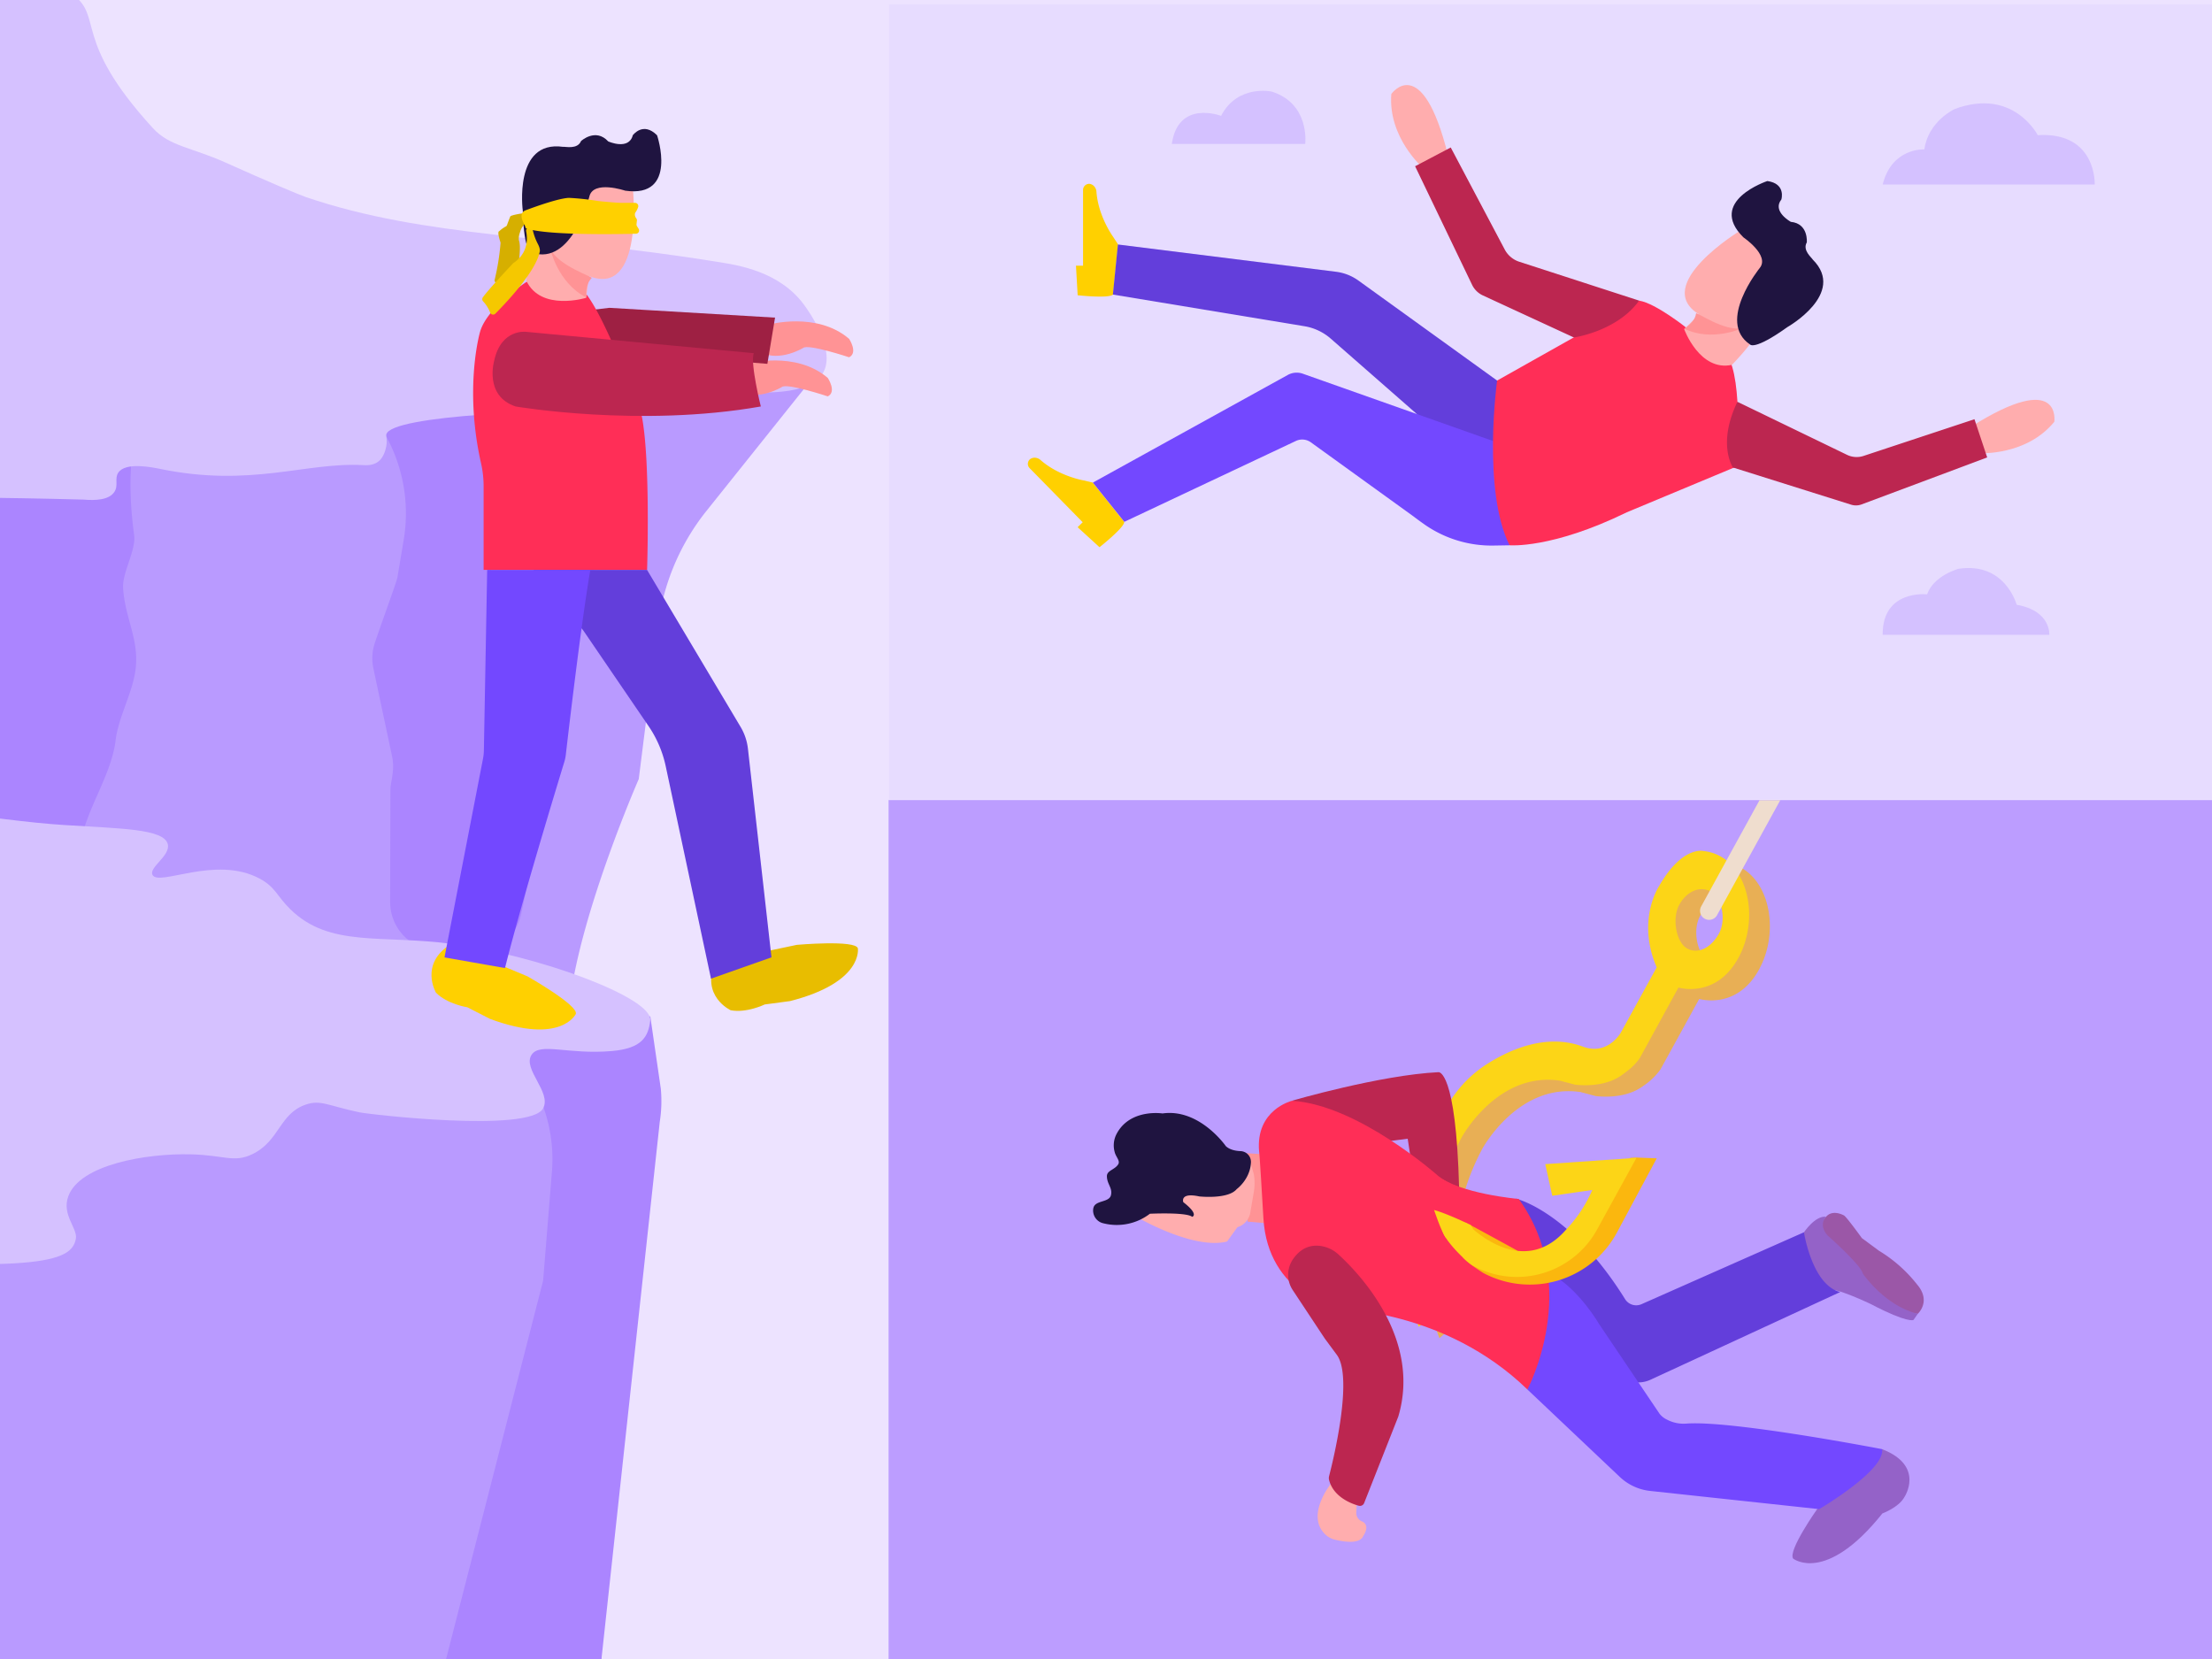 <svg xmlns="http://www.w3.org/2000/svg" viewBox="0 0 1024 768"><title>illu5</title><g id="Layer_3" data-name="Layer 3"><rect x="-4" y="-3" width="1030.32" height="775" style="fill:#ede3ff"/></g><g id="Layer_1" data-name="Layer 1"><path d="M-104.18,175.34l189-25.62,288.94,28.36L327,236.57a106,106,0,0,0-22.35,52.95l-8.95,71.14s-26.56,60.54-31.9,102.81L-57,444l-47.17-9.36Z" style="fill:#ab85ff;opacity:0.78"/><path d="M-104,772l2-234,384-67.44s-7,176.61-3.49,301.27" style="fill:#ab85ff;opacity:0.78"/><path d="M-31.16,259.23l-9.52,32.15a8.89,8.89,0,0,0,.16,5.56l.83,2.31a54,54,0,0,1,1.85,30.3l-3.89,17.12a8.56,8.56,0,0,0-.22,2.2l.71,29.26a8.92,8.92,0,0,0,7.42,8.58L27.07,397.1a8.93,8.93,0,0,0,7.81-2.48h0A8.75,8.75,0,0,0,37.32,390c2.86-15.74,14.31-31.48,16.19-47.22,1.33-11.08,8-22.17,9.29-33.25,1.63-13.63-5.08-23.81-5.82-37.49-.38-6.94,6.05-17.42,5.12-24.31-3.18-23.44-1.41-39.29,1.42-50.16.55-2.09,1.23-4.4.32-7.06-7.77-22.68-110.76-4.92-126-2.16a9,9,0,0,0-3.47,1.44l-34.64,23.89a8.93,8.93,0,0,0,2.45,15.88l60.76,18.6A8.92,8.92,0,0,1-31.16,259.23Z" style="fill:#ab85ff"/><path d="M271,175.11A22.45,22.45,0,0,1,289.58,206l-3,7.29a83.47,83.47,0,0,0-5.77,22.45,19.14,19.14,0,0,1-.31,2L241.25,423.23A22.46,22.46,0,0,1,217.89,441l-16.28-1a22.44,22.44,0,0,1-21-22.46l.12-51.43a24.27,24.27,0,0,1,.47-4.4,51.35,51.35,0,0,0,.72-5.25,22.19,22.19,0,0,0-.44-6.45l-8.63-40.58a22.37,22.37,0,0,1,.65-11.73c3.34-10,10.15-28.43,10.47-30.37l2.92-17.42a74.22,74.22,0,0,0-8.42-48.47h0a22.45,22.45,0,0,1,21.8-33.29Z" style="fill:#ab85ff"/><path d="M301.05,470.56,305.91,504a61.63,61.63,0,0,1-.49,15.35L278,772l-72-2,45.42-177.13,4.08-50.39a71.86,71.86,0,0,0-3.8-29.59l-7.37-21.06-14.18-28.36Z" style="fill:#ab85ff"/><path d="M-100.15,263.64c8.13-1.37,17.62-2.73,29-4,25.93-3,42.23-3.38,42.55-7.09.54-6.36-46.5-12.85-46.09-17.73.33-3.9,30.89-5.72,113.45-3.54,5.32.46,11.71.22,14.18-3.55,2-3,0-6.15,1.77-8.86,3.36-5.2,16.2-2.45,19.5-1.78,42.12,8.66,67.49-3.26,94-1.77,1.22.07,4.54.29,7.09-1.77s3.35-6,3.54-7.09c.52-3-.2-4.3,0-5.32,1.77-9,78-12,115.22-10.63,1.24,0,6.35.23,7.09-1.78,1.15-3.11-9.51-7.91-8.86-10.63,1.68-7.09,76.35,15.23,88.63-5.32,6.63-11.1-7.61-30.22-8.86-31.91-11.35-15.24-30.36-18.08-39-19.5-77.9-12.72-135.74-11.19-191.44-30.13-3-1-18.1-7.39-37.23-16-15.55-7-26-7.49-33.68-16C33,18,48.17,7.77,33.39-2.73H-104.18" style="fill:#d5c1ff"/><path d="M-101.87,580.83c118.2,8.63,135.07,3.89,137-7.46.82-4.74-6.61-11-3.54-19.5,5.3-14.76,36.09-20,56.72-19.5,15.7.41,19.9,4,28.36,0,12.78-6.08,12.58-18.8,24.82-23,6.9-2.4,10.35.48,24.81,3.54,4.63,1,78.81,9.56,85.09-1.77,4.14-7.47-9.61-18.22-5.32-24.82,3.87-5.95,16.83,0,37.23-1.77,13.75-1.22,16.84-6.47,17.72-14.18,1.21-10.56-52-30.12-92.17-35.45-32.3-4.29-56.33,1.8-74.45-16-6.26-6.13-6.82-10.21-14.18-14.18-20.43-11-46.85,3.89-49.64-1.77-1.71-3.48,8.4-8.81,7.09-14.18-1.74-7.19-22.11-7.2-47.86-8.86-16-1-35.47-3.65-74.45-8.87C-73.2,369.23-92.14,363.1-104,355Z" style="fill:#d5c1ff"/></g><g id="Layer_2" data-name="Layer 2"><path d="M244.23,452s23.69,13.44,22.33,17.4c0,0-6.75,14.49-39.71,2.28l-10.53-5.39s-9.25-1.4-14.49-6.74c0,0-7.82-13.3,6.82-22.43Z" style="fill:#ffd000"/><path d="M368.87,437.4S396,435,397.13,439c0,0,2.68,15.75-31.38,24.43L354,465s-8.41,4.09-15.76,2.67c0,0-14-6.51-7.13-22.33Z" style="fill:#e8bd00"/><path d="M355.75,150.28s22.39-6.23,37.33,6.58c0,0,4.27,6.41,0,8.54,0,0-19.21-6.4-21.35-4.27,0,0-10.67,6.41-19.22,2.14l-2.13-10.68,5.37-2.31" style="fill:#ff9395"/><path d="M345.88,168.38s22.39-6.23,37.33,6.58c0,0,4.27,6.41,0,8.54,0,0-19.21-6.4-21.35-4.27,0,0-10.68,6.41-19.22,2.14l-2.13-10.68,5.37-2.31" style="fill:#ff9395"/><polygon points="282.08 142.5 358.79 147.04 355.24 168.43 273.24 161.85 271.59 143.75 282.08 142.5" style="fill:#9e2043"/><path d="M243.62,130.59s-18.09,11.52-21.38,23c0,0-7.53,25.59.46,60.93a48.22,48.22,0,0,1,1.18,10.5v38.8h75.68s1.65-50.45-2.47-71.29h0S281,148.27,271.37,136.14s-27.75-5.55-27.75-5.55" style="fill:#ff2e57"/><path d="M246.92,263.85h52.64l43.28,72.65a25.28,25.28,0,0,1,3.4,10.09l10.9,96.59-28,9.87-21-98.53a52.12,52.12,0,0,0-8-18.53L270,291.82Z" style="fill:#633edb"/><path d="M293,87.6s5.14,50.27-20.33,40.22l-1.34,10.05s-21,6.48-27.71-8c0,0,3.13-20.11,6.71-21.67l7.59-19.22,13.19-4.47L280.44,82Z" style="fill:#ffadae"/><path d="M273.91,128.71c.59-.6-15.37-5.58-19.16-13.52,0,0,3.35,15.76,16.75,22.57C271.5,137.76,270.51,132.18,273.91,128.71Z" style="fill:#ff9395"/><path d="M304.18,62.63s9.89,29.16-14.75,25.64c0,0-14.74-5-16.59,2.68,0,0-8,32.39-26.6,26,0,0-3.73.46-4.23-19.48,0,0-4.36-32.68,18.6-29.5,1.17-.17,6.7,1.34,8.38-2.68,0,0,6.7-6.2,12.57.17,0,0,9.55,4.3,11.39-2.88C293,62.6,297.65,56.09,304.18,62.63Z" style="fill:#1f1440"/><path d="M243.62,153.62s-11.51-1.64-14.8,13.17c0,0-4.94,16.45,9.87,21.38,0,0,57.58,9.87,113.52,0,0,0-4.94-19.74-3.29-24.67Z" style="fill:#bc2650"/><path d="M225.53,263.85,224,347.47a21.49,21.49,0,0,1-.4,3.74l-17.83,92,28,4.93c7.44-29.74,24.28-85,27.45-95.37a18.5,18.5,0,0,0,.72-3.46c1.15-9.94,6.91-59.46,11.32-85.43Z" style="fill:#7348ff"/><path d="M242.13,101c-.58-.15,2.47-1.62,1.11-2.24-.59-.27-6.7.82-7,1.42-.39.94-.93,2.34-1.52,4a1.1,1.1,0,0,1-.5.62,14.14,14.14,0,0,0-3.12,2.24s-1.16-.13.56,5.06a1.22,1.22,0,0,1,.06.46A110.24,110.24,0,0,1,229,129.48a1.14,1.14,0,0,0,1.9,1.12l8.9-8.66a1.13,1.13,0,0,0,.33-.64c.22-1.45.95-6.81.22-9.66,0,0-.67-1.28.47-4.37a7.1,7.1,0,0,1,4.14-4.79l-2.53-1.42A1.17,1.17,0,0,0,242.13,101Z" style="fill:#d6af00"/><path d="M243.56,107.05c.68,3.31,1,10.12-5.83,14.68a1.24,1.24,0,0,0-.22.18c-1.08,1.14-11.4,12.09-14,15.76a1.45,1.45,0,0,0,.11,1.8,16.22,16.22,0,0,1,3.27,5.18,1.45,1.45,0,0,0,2.41.56c5.2-5.23,18.58-19.37,20.53-28.52,0,0,.53-1.15-.81-3.71a26.37,26.37,0,0,1-2.35-6.33,1.51,1.51,0,0,0-1.3-1.3l-.21,0A1.45,1.45,0,0,0,243.56,107.05Z" style="fill:#f5c800"/><path d="M242.76,103.86s-3.11-4.76.28-6.4c0,0,14.57-5.62,20.28-5.86h.14a120.09,120.09,0,0,1,13.45,1.46s9.54,1,11.57.84l5.49,0a1.52,1.52,0,0,1,1.44,2,9.55,9.55,0,0,1-1.23,2.43,1.51,1.51,0,0,0-.24.57,2.8,2.8,0,0,0,.59,2.16,1.34,1.34,0,0,1,.32,1l-.18,1.69a1.49,1.49,0,0,0,.23,1c.2.3.48.73.75,1.19a1.49,1.49,0,0,1-1.25,2.26c-8.94.22-42.35.79-51-2.57Z" style="fill:#ffd000"/></g><g id="Layer_4" data-name="Layer 4"><rect x="411.56" y="2.09" width="612.67" height="367.91" style="fill:#e7dcff"/><path d="M871.54,85.41h98.17s1-24.46-26.39-22.85c0,0-11.27-22.21-38.47-12.07,0,0-12.23,5.63-14,18.67C890.85,69.16,875.88,68.19,871.54,85.41Z" style="fill:#ab85ff;opacity:0.31"/><path d="M542.47,66.63h61.75S606.58,48,588.66,42.38c0,0-15.77-3.44-23.39,11.26C565.27,53.64,545.42,46,542.47,66.63Z" style="fill:#ab85ff;opacity:0.31"/><path d="M871.54,293.88h77.14s.91-11.11-15.1-13.92c0,0-5.28-19.92-26.93-16.65,0,0-11.46,3.1-14.55,11.83C892.1,275.14,871.36,272.77,871.54,293.88Z" style="fill:#ab85ff;opacity:0.31"/><path d="M515.23,109.52s-6.81-9.33-7.65-20.72a4.06,4.06,0,0,0-1.38-2.87,3.6,3.6,0,0,0-1.82-.83,2.84,2.84,0,0,0-3,2.89v35h-3.28l.78,13.7s14.66,1.59,16.39-.36l2.32-23.18Z" style="fill:#ffd000"/><path d="M501.71,222.41s-11.4-1.89-20-9.44a4.09,4.09,0,0,0-3-1.08,3.59,3.59,0,0,0-1.88.69,2.82,2.82,0,0,0-.14,4.18l24.52,25-2.34,2.3L509,253.32s11.58-9.14,11.45-11.74l-14.56-18.17Z" style="fill:#ffd000"/><path d="M693.06,176.17,628.89,129.9a22.52,22.52,0,0,0-10.38-4.09l-101-12.63-2.32,23.18,88.86,14.69a24.55,24.55,0,0,1,12,5.72l56.14,49.17,34.71,12.92Z" style="fill:#633edb"/><path d="M696.22,205.94,603.12,173a8.55,8.55,0,0,0-6.89.53l-90.3,49.87,14.56,18.17,79.41-37.44a6.85,6.85,0,0,1,6.94.64l47.55,34.32c1.54,1.18,3.42,2.56,5.49,4a54.18,54.18,0,0,0,31.66,9.46l7.27-.12Z" style="fill:#7348ff"/><path d="M780.81,151.85s-14.25-11.43-22-12.68l-65.75,37s-7,50.75,5.75,76.25c0,0,19.5,1.75,54.25-15.25l51-21.27s3-40.48-4.46-51.23Z" style="fill:#ff2e57"/><path d="M805.56,106.8s-41.36,25.1-19,38.75l-6.91,6.83s7.18,19.78,22.14,16.51c0,0,13.55-14,12.68-17.63l10.29-16.9-4.2-12.64-3.54-8.59Z" style="fill:#ffadae"/><path d="M785.16,145.08c.12-.8,13.14,8.51,21.39,6.83,0,0-14,6.54-26.91.23C779.64,152.14,784.48,149.68,785.16,145.08Z" style="fill:#ff9395"/><path d="M818.15,83.81s-28,9.29-11.07,26.07c0,0,12.35,8.36,7.53,14.21,0,0-20.11,24.82-4.51,35.34,0,0,1.8,3.11,17.32-8,0,0,27.47-15.54,11.79-31.23-.55-1-4.9-4.34-2.79-8,0,0,.86-8.69-7.39-9.5,0,0-8.8-4.8-4.38-10.36C824.65,92.37,826.91,85,818.15,83.81Z" style="fill:#1f1440"/><path d="M658.75,77.73s-16.25-14-14.67-34.22c0,0,14.2-20.1,26.26,28.42Z" style="fill:#ffadae"/><path d="M758.81,139.17l-55.5-18a11.71,11.71,0,0,1-6.72-5.65l-25-47.25-16.5,8.69,26.38,54.89a10.41,10.41,0,0,0,5,4.92l42.13,19.46S748.56,153.42,758.81,139.17Z" style="fill:#bc2650"/><path d="M916.7,209.79S938.11,211,951,195.26c0,0,3.68-24.34-38.62,2.32Z" style="fill:#ffadae"/><path d="M804.3,186l50.77,24.57a10.19,10.19,0,0,0,7.59.5l51.38-17,5.89,17.69-58.1,21.73a7.54,7.54,0,0,1-4.92.13l-54.67-17.2S794.81,205.67,804.3,186Z" style="fill:#bc2650"/></g><g id="Layer_5" data-name="Layer 5"><rect x="411.35" y="370.37" width="614" height="397.63" style="fill:#bc9dff"/><path d="M814.52,448.41c10.35-19.41,3.55-47-16.3-49.16,0,0-9.83-2.59-20.57,16.19,0,0-10.62,15.72-1.12,37.66L760,483.21s-6,10.89-17.57,6.58c-17.26-6.44-34.7,1.71-45.11,8.5a55.28,55.28,0,0,0-15.76,15.65c-11.35,17-32.95,58.25-15.22,105.55l10.41-9.28s-12.12-38,9.38-78.26c0,0,16.48-30.72,45.55-26.4l7.09,1.87c7,.73,15.58,0,21.82-4.63a30.92,30.92,0,0,0,8.1-7.73l17.93-32.63s17.32,5.31,27.7-13.62Zm-23.82-4c-5.22-2.87-7.14-14.07-3.75-20.24s9.46-9,14.68-6.14,7.11,13.26,3.72,19.43S795.92,447.25,790.7,444.38Z" style="fill:#fbb70e;opacity:0.7"/><path d="M804.92,443.13c10.36-19.4,3.55-47-16.3-49.16,0,0-9.82-2.58-20.56,16.19,0,0-10.62,15.72-1.12,37.66l-16.56,30.11s-6,10.89-17.57,6.59c-17.25-6.44-34.69,1.71-45.11,8.5A55.12,55.12,0,0,0,672,508.67c-11.36,17-33,58.24-15.23,105.54l10.41-9.27s-12.12-38,9.39-78.26c0,0,16.47-30.73,45.55-26.41l7.09,1.87c7,.73,15.57,0,21.81-4.62,2.72-2,5.52-4,8.1-7.73L777,457.16s17.31,5.3,27.69-13.63C804.78,443.4,804.85,443.27,804.92,443.13Zm-23.82-4c-5.22-2.87-7.14-14.07-3.75-20.24s9.46-9,14.68-6.14,7.11,13.27,3.72,19.44S786.32,442,781.1,439.1Z" style="fill:#fcd517"/><path d="M814.53,370.45l-27,49.16a4.19,4.19,0,0,0,1.65,5.7h0a4.2,4.2,0,0,0,5.7-1.66l29.25-53.21Z" style="fill:#efddce"/><path d="M587.08,566.35s16-24.32-3.32-32.1h0l-7.61-.46,1.43,31.74" style="fill:#ff9395"/><path d="M887.81,608.18s6.45-5.77-.44-13.69A65.42,65.42,0,0,0,869.82,579l-7.9-5.84s-7.13-9.89-8.29-10.5-5.47-2.59-8.27.59a17.26,17.26,0,0,0-3.56,5.7l11,13.56,10.28,13.77,14.89,11,9.81.95" style="fill:#9b57a7"/><path d="M885.8,611.05s-2.57,1.63-19.57-7.27c0,0-17.43-8.42-20.3-6.59L833,576.11l2.12-5.66s5.12-7.77,10.25-7.2c0,0-3.78,3.41.57,8.59,0,0,15.74,13.83,16.5,17.9,0,0,10.4,15,25.38,18.44Z" style="fill:#9462c8"/><path d="M841.28,698.52s-13.72,19.34-11.18,23c0,0,15.06,12,41.32-20.91,0,0,7.63-2.79,10.2-7.6,0,0,9.63-14.38-10.29-22.12l-16.58,9.67Z" style="fill:#9462c8"/><path d="M701.76,554.87s25.17,5.78,50.52,46.51a6.07,6.07,0,0,0,7.61,2.37l75.22-33.3s3.7,24.43,16.78,27.67l-87.81,40.59a13.55,13.55,0,0,1-15.74-3.21l-43.47-48.11-3.11-32.52" style="fill:#633edb"/><path d="M707.05,643.2l42.81,40.51a24.16,24.16,0,0,0,14,6.48l78.29,8.43s30.59-17.93,29.14-27.77c0,0-69.25-13.38-90.51-11.83a16.6,16.6,0,0,1-9.14-1.86,9.47,9.47,0,0,1-3.39-2.7L740.3,613s-11.57-19.93-25.62-24.48l-7.63,54.64" style="fill:#7348ff"/><path d="M598.08,509.56s40.93-11.92,67.84-13.22c0,0,8.12-1.53,9.56,54l-22.19-12.45-1.62-10.75-16.39,2.13-37.2-19.67" style="fill:#bc2650"/><path d="M526.1,563.26l.69.41c3.64,2.12,27,14.75,41.27,11.05l4.77-6.61a8.64,8.64,0,0,0,6.08-7.47L580.4,552a24.66,24.66,0,0,0,0-8.61l-2.62-8.94-41.87-.33" style="fill:#ffadae"/><path d="M506.07,559.7a6.06,6.06,0,0,0,4.8,6.62,25.22,25.22,0,0,0,21.45-4.44s16.89-.82,19.57,1.42c0,0,3.43-.92-4.1-6.78,0,0-1.76-4.63,7.4-2.66,0,0,13.32,1.47,17.34-3.41,0,0,6.23-4.5,6.57-12.37a5,5,0,0,0-4.81-5.19c-2.29-.1-5-.61-6.81-2.3,0,0-12.16-17.57-29.32-15.14-.88-.13-12.68-1.65-19.38,6.61a16.87,16.87,0,0,0-2.29,3.72,11.51,11.51,0,0,0-.44,7.66c.56,2.17,2.6,3.93,1.61,5.54-1.57,2.56-5.22,2.81-5.24,5.47,0,3.74,2.71,5.43,1.87,8.85s-7.06,2.26-8.07,5.7A4.37,4.37,0,0,0,506.07,559.7Z" style="fill:#1f1440"/><path d="M584.87,564c-1.86-32.13-2-30.93-2-30.93-1.7-19.39,15.21-23.48,15.21-23.48,30.41,1.75,67.22,34.36,67.22,34.36,9.86,8.66,37.78,11.09,37.78,11.09,29.32,40.78,4,88.19,4,88.19C668.73,606,619.11,606,619.11,606S586.93,599.44,584.87,564Z" style="fill:#ff2e57"/><path d="M616.08,686.93s-12.1,14.94-2.2,23.73a9.53,9.53,0,0,0,4,2.07c3.73.93,11.63,2.36,13.26-1.77,0,0,3.49-4.91-.69-6.67a4.21,4.21,0,0,1-2.58-4.08l.4-8.6Z" style="fill:#ffadae"/><path d="M629,697.05c-3.69-1-11.76-4.19-13.73-11.93a3.5,3.5,0,0,1,0-1.76c1.64-6.32,11.41-45.6,3.58-56.18l-5.11-6.91c-.28-.37-.55-.76-.81-1.15l-14.47-21.87a12.78,12.78,0,0,1-.07-14.07c2.28-3.46,5.87-6.63,11.34-6.53a15.37,15.37,0,0,1,10,4.19c9.38,8.58,38.35,38.7,27.59,74.9l-15.82,40.07A2.09,2.09,0,0,1,629,697.05Z" style="fill:#bc2650"/><path d="M679.19,576.41l1.2-9.46c3.3,1.73,21.88,11.92,21.88,11.92,13.05,24,21.59-4.13,21.59-4.13L754.7,536l2.94-.14,9.31.37-18.41,34.32a45.78,45.78,0,0,1-61.79,18.79s-7.36-4.55-9.35-7.06,6.58-2.78,6.58-2.78Z" style="fill:#fbb70e"/><path d="M679,566.26s24.92,26.93,45.85,3.13a62.93,62.93,0,0,0,12.26-18.51l-18.52,2.69-3.25-14.66L757.57,536l-18.24,33.2a42.34,42.34,0,0,1-57.49,16.7h0c-3.34-1.84-15.76-14.2-13.92-17.55Z" style="fill:#fcd517"/><path d="M663.88,560.14s3.29,10,5.5,13L682,569.05l-1.2-2S669.54,561.64,663.88,560.14Z" style="fill:#fcd517"/></g></svg>